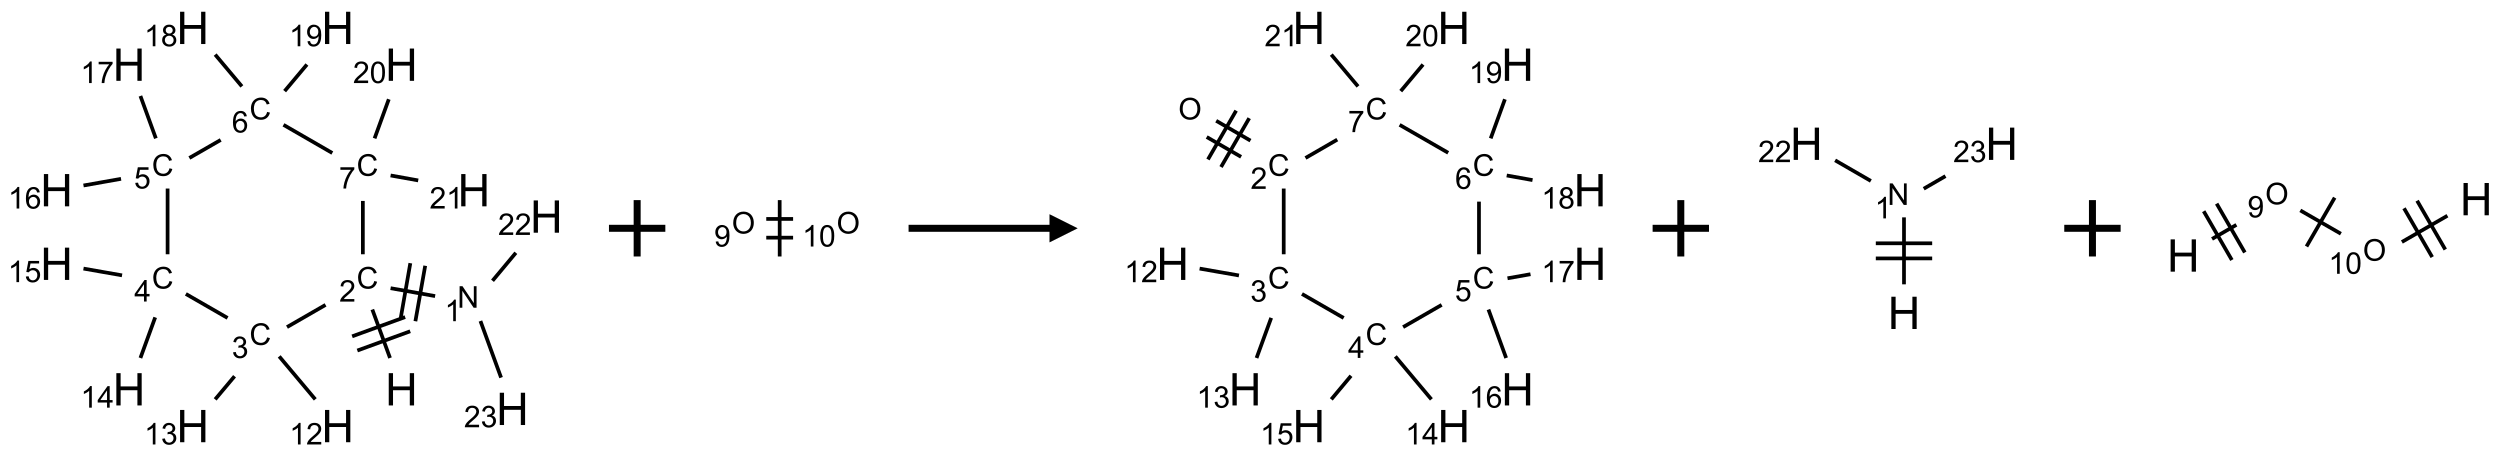 <?xml version="1.0" encoding="UTF-8"?>
<svg xmlns="http://www.w3.org/2000/svg" xmlns:xlink="http://www.w3.org/1999/xlink" width="887" height="162" viewBox="0 0 887 162">
<defs>
<g>
<g id="glyph-0-0">
<path d="M 2 0 L 2 -10 L 10 -10 L 10 0 Z M 2.25 -0.25 L 9.75 -0.25 L 9.75 -9.75 L 2.25 -9.75 Z M 2.25 -0.25 "/>
</g>
<g id="glyph-0-1">
<path d="M 1.281 0 L 1.281 -11.453 L 2.797 -11.453 L 2.797 -6.75 L 8.75 -6.75 L 8.75 -11.453 L 10.266 -11.453 L 10.266 0 L 8.75 0 L 8.75 -5.398 L 2.797 -5.398 L 2.797 0 Z M 1.281 0 "/>
</g>
<g id="glyph-1-0">
<path d="M 1.332 0 L 1.332 -6.668 L 6.668 -6.668 L 6.668 0 Z M 1.5 -0.168 L 6.5 -0.168 L 6.5 -6.5 L 1.5 -6.5 Z M 1.5 -0.168 "/>
</g>
<g id="glyph-1-1">
<path d="M 6.27 -2.676 L 7.281 -2.422 C 7.07 -1.594 6.688 -0.961 6.137 -0.523 C 5.586 -0.086 4.914 0.129 4.121 0.129 C 3.297 0.129 2.629 -0.039 2.113 -0.371 C 1.598 -0.707 1.203 -1.191 0.934 -1.828 C 0.664 -2.465 0.531 -3.145 0.531 -3.875 C 0.531 -4.672 0.684 -5.363 0.988 -5.957 C 1.293 -6.547 1.723 -6.996 2.285 -7.305 C 2.844 -7.613 3.461 -7.766 4.137 -7.766 C 4.898 -7.766 5.543 -7.57 6.062 -7.184 C 6.582 -6.793 6.945 -6.246 7.152 -5.543 L 6.156 -5.309 C 5.98 -5.863 5.723 -6.266 5.387 -6.52 C 5.051 -6.773 4.625 -6.902 4.113 -6.902 C 3.527 -6.902 3.039 -6.762 2.645 -6.48 C 2.25 -6.199 1.973 -5.82 1.812 -5.348 C 1.652 -4.871 1.574 -4.383 1.574 -3.879 C 1.574 -3.23 1.668 -2.664 1.855 -2.18 C 2.047 -1.695 2.34 -1.332 2.738 -1.094 C 3.137 -0.855 3.57 -0.734 4.035 -0.734 C 4.602 -0.734 5.082 -0.898 5.473 -1.223 C 5.867 -1.551 6.133 -2.035 6.27 -2.676 Z M 6.27 -2.676 "/>
</g>
<g id="glyph-1-2">
<path d="M 5.371 -0.902 L 5.371 0 L 0.324 0 C 0.316 -0.227 0.352 -0.441 0.434 -0.652 C 0.562 -0.996 0.766 -1.332 1.051 -1.668 C 1.332 -2 1.742 -2.387 2.277 -2.824 C 3.105 -3.504 3.668 -4.043 3.957 -4.441 C 4.25 -4.84 4.395 -5.215 4.395 -5.566 C 4.395 -5.938 4.262 -6.254 3.996 -6.508 C 3.73 -6.762 3.387 -6.891 2.957 -6.891 C 2.508 -6.891 2.145 -6.754 1.875 -6.484 C 1.605 -6.215 1.469 -5.84 1.465 -5.359 L 0.5 -5.457 C 0.566 -6.176 0.812 -6.727 1.246 -7.102 C 1.676 -7.477 2.254 -7.668 2.98 -7.668 C 3.711 -7.668 4.293 -7.465 4.719 -7.059 C 5.145 -6.652 5.359 -6.148 5.359 -5.547 C 5.359 -5.242 5.297 -4.941 5.172 -4.645 C 5.047 -4.352 4.84 -4.039 4.551 -3.715 C 4.262 -3.387 3.777 -2.938 3.105 -2.371 C 2.543 -1.898 2.18 -1.578 2.02 -1.41 C 1.859 -1.242 1.73 -1.07 1.625 -0.902 Z M 5.371 -0.902 "/>
</g>
<g id="glyph-1-3">
<path d="M 0.812 0 L 0.812 -7.637 L 1.848 -7.637 L 5.859 -1.641 L 5.859 -7.637 L 6.828 -7.637 L 6.828 0 L 5.793 0 L 1.781 -6 L 1.781 0 Z M 0.812 0 "/>
</g>
<g id="glyph-1-4">
<path d="M 3.973 0 L 3.035 0 L 3.035 -5.973 C 2.809 -5.758 2.516 -5.543 2.148 -5.328 C 1.781 -5.113 1.453 -4.953 1.16 -4.844 L 1.16 -5.75 C 1.684 -5.996 2.145 -6.297 2.535 -6.645 C 2.93 -6.996 3.207 -7.336 3.371 -7.668 L 3.973 -7.668 Z M 3.973 0 "/>
</g>
<g id="glyph-1-5">
<path d="M 0.449 -2.016 L 1.387 -2.141 C 1.492 -1.609 1.676 -1.227 1.934 -0.992 C 2.191 -0.758 2.508 -0.641 2.879 -0.641 C 3.32 -0.641 3.695 -0.793 3.996 -1.098 C 4.301 -1.402 4.453 -1.781 4.453 -2.234 C 4.453 -2.664 4.312 -3.02 4.031 -3.301 C 3.75 -3.578 3.391 -3.719 2.957 -3.719 C 2.781 -3.719 2.562 -3.684 2.297 -3.613 L 2.402 -4.438 C 2.465 -4.43 2.516 -4.426 2.551 -4.426 C 2.949 -4.426 3.312 -4.531 3.629 -4.738 C 3.949 -4.949 4.109 -5.27 4.109 -5.703 C 4.109 -6.047 3.992 -6.332 3.762 -6.559 C 3.527 -6.785 3.227 -6.895 2.859 -6.895 C 2.496 -6.895 2.191 -6.781 1.949 -6.551 C 1.707 -6.324 1.547 -5.98 1.48 -5.52 L 0.543 -5.688 C 0.656 -6.316 0.918 -6.805 1.324 -7.148 C 1.73 -7.492 2.234 -7.668 2.84 -7.668 C 3.254 -7.668 3.641 -7.578 3.988 -7.398 C 4.34 -7.219 4.609 -6.977 4.793 -6.668 C 4.98 -6.359 5.074 -6.031 5.074 -5.684 C 5.074 -5.352 4.984 -5.051 4.809 -4.781 C 4.629 -4.512 4.367 -4.297 4.02 -4.137 C 4.473 -4.031 4.824 -3.816 5.074 -3.488 C 5.324 -3.16 5.449 -2.75 5.449 -2.254 C 5.449 -1.59 5.203 -1.023 4.719 -0.559 C 4.234 -0.098 3.617 0.137 2.875 0.137 C 2.203 0.137 1.648 -0.062 1.207 -0.465 C 0.762 -0.863 0.512 -1.379 0.449 -2.016 Z M 0.449 -2.016 "/>
</g>
<g id="glyph-1-6">
<path d="M 3.449 0 L 3.449 -1.828 L 0.137 -1.828 L 0.137 -2.688 L 3.621 -7.637 L 4.387 -7.637 L 4.387 -2.688 L 5.418 -2.688 L 5.418 -1.828 L 4.387 -1.828 L 4.387 0 Z M 3.449 -2.688 L 3.449 -6.129 L 1.059 -2.688 Z M 3.449 -2.688 "/>
</g>
<g id="glyph-1-7">
<path d="M 0.441 -2 L 1.426 -2.082 C 1.5 -1.605 1.668 -1.242 1.934 -1.004 C 2.199 -0.762 2.52 -0.641 2.895 -0.641 C 3.348 -0.641 3.73 -0.812 4.043 -1.152 C 4.355 -1.492 4.512 -1.941 4.512 -2.504 C 4.512 -3.039 4.359 -3.461 4.059 -3.77 C 3.758 -4.078 3.367 -4.234 2.879 -4.234 C 2.578 -4.234 2.305 -4.164 2.062 -4.027 C 1.82 -3.891 1.629 -3.715 1.488 -3.496 L 0.609 -3.609 L 1.348 -7.531 L 5.145 -7.531 L 5.145 -6.637 L 2.098 -6.637 L 1.688 -4.582 C 2.145 -4.902 2.625 -5.062 3.129 -5.062 C 3.797 -5.062 4.359 -4.832 4.816 -4.371 C 5.277 -3.91 5.504 -3.312 5.504 -2.59 C 5.504 -1.898 5.305 -1.301 4.902 -0.797 C 4.41 -0.18 3.742 0.129 2.895 0.129 C 2.199 0.129 1.633 -0.062 1.195 -0.453 C 0.758 -0.844 0.504 -1.359 0.441 -2 Z M 0.441 -2 "/>
</g>
<g id="glyph-1-8">
<path d="M 5.309 -5.766 L 4.375 -5.691 C 4.293 -6.059 4.172 -6.328 4.02 -6.496 C 3.766 -6.762 3.453 -6.895 3.082 -6.895 C 2.785 -6.895 2.523 -6.812 2.297 -6.645 C 2 -6.43 1.77 -6.117 1.598 -5.703 C 1.43 -5.289 1.34 -4.703 1.332 -3.938 C 1.559 -4.281 1.836 -4.535 2.16 -4.703 C 2.488 -4.871 2.828 -4.953 3.188 -4.953 C 3.812 -4.953 4.344 -4.723 4.785 -4.262 C 5.223 -3.801 5.441 -3.207 5.441 -2.48 C 5.441 -2 5.34 -1.555 5.133 -1.145 C 4.926 -0.73 4.641 -0.418 4.281 -0.199 C 3.922 0.02 3.512 0.129 3.051 0.129 C 2.27 0.129 1.633 -0.156 1.141 -0.73 C 0.648 -1.305 0.402 -2.254 0.402 -3.574 C 0.402 -5.051 0.672 -6.121 1.219 -6.793 C 1.695 -7.375 2.336 -7.668 3.141 -7.668 C 3.742 -7.668 4.234 -7.5 4.617 -7.16 C 5 -6.824 5.23 -6.359 5.309 -5.766 Z M 1.48 -2.473 C 1.48 -2.152 1.547 -1.844 1.684 -1.547 C 1.82 -1.25 2.016 -1.027 2.262 -0.871 C 2.508 -0.719 2.766 -0.641 3.035 -0.641 C 3.434 -0.641 3.773 -0.801 4.059 -1.121 C 4.344 -1.441 4.484 -1.875 4.484 -2.422 C 4.484 -2.949 4.344 -3.367 4.062 -3.668 C 3.781 -3.973 3.426 -4.125 3 -4.125 C 2.578 -4.125 2.219 -3.973 1.922 -3.668 C 1.625 -3.363 1.48 -2.969 1.48 -2.473 Z M 1.48 -2.473 "/>
</g>
<g id="glyph-1-9">
<path d="M 0.504 -6.637 L 0.504 -7.535 L 5.449 -7.535 L 5.449 -6.809 C 4.961 -6.289 4.48 -5.602 4.004 -4.746 C 3.527 -3.887 3.156 -3.004 2.895 -2.098 C 2.707 -1.461 2.59 -0.762 2.535 0 L 1.574 0 C 1.582 -0.602 1.703 -1.328 1.926 -2.176 C 2.152 -3.027 2.477 -3.848 2.898 -4.637 C 3.32 -5.426 3.77 -6.094 4.246 -6.637 Z M 0.504 -6.637 "/>
</g>
<g id="glyph-1-10">
<path d="M 1.887 -4.141 C 1.496 -4.281 1.207 -4.484 1.02 -4.75 C 0.832 -5.016 0.738 -5.328 0.738 -5.699 C 0.738 -6.254 0.938 -6.719 1.34 -7.098 C 1.738 -7.477 2.27 -7.668 2.934 -7.668 C 3.598 -7.668 4.137 -7.473 4.543 -7.086 C 4.949 -6.699 5.152 -6.227 5.152 -5.672 C 5.152 -5.316 5.059 -5.008 4.871 -4.746 C 4.688 -4.484 4.406 -4.281 4.027 -4.141 C 4.496 -3.988 4.852 -3.742 5.098 -3.402 C 5.34 -3.062 5.465 -2.656 5.465 -2.184 C 5.465 -1.531 5.234 -0.98 4.77 -0.535 C 4.309 -0.09 3.703 0.129 2.949 0.129 C 2.195 0.129 1.586 -0.094 1.125 -0.539 C 0.664 -0.984 0.434 -1.543 0.434 -2.207 C 0.434 -2.703 0.559 -3.121 0.809 -3.457 C 1.062 -3.793 1.422 -4.02 1.887 -4.141 Z M 1.699 -5.73 C 1.699 -5.367 1.812 -5.074 2.047 -4.844 C 2.281 -4.613 2.582 -4.5 2.953 -4.5 C 3.312 -4.5 3.609 -4.613 3.84 -4.84 C 4.07 -5.066 4.188 -5.348 4.188 -5.676 C 4.188 -6.02 4.07 -6.309 3.832 -6.543 C 3.594 -6.777 3.297 -6.895 2.941 -6.895 C 2.586 -6.895 2.289 -6.781 2.051 -6.551 C 1.816 -6.324 1.699 -6.047 1.699 -5.73 Z M 1.395 -2.203 C 1.395 -1.938 1.461 -1.676 1.586 -1.426 C 1.711 -1.176 1.902 -0.984 2.152 -0.848 C 2.402 -0.711 2.672 -0.641 2.957 -0.641 C 3.406 -0.641 3.777 -0.785 4.066 -1.074 C 4.359 -1.363 4.504 -1.727 4.504 -2.172 C 4.504 -2.625 4.355 -2.996 4.055 -3.293 C 3.754 -3.586 3.379 -3.734 2.926 -3.734 C 2.484 -3.734 2.121 -3.59 1.832 -3.297 C 1.543 -3.004 1.395 -2.641 1.395 -2.203 Z M 1.395 -2.203 "/>
</g>
<g id="glyph-1-11">
<path d="M 0.582 -1.766 L 1.484 -1.848 C 1.562 -1.426 1.707 -1.117 1.922 -0.926 C 2.137 -0.734 2.414 -0.641 2.75 -0.641 C 3.039 -0.641 3.289 -0.707 3.508 -0.84 C 3.727 -0.973 3.902 -1.148 4.043 -1.367 C 4.18 -1.586 4.297 -1.887 4.391 -2.262 C 4.484 -2.637 4.531 -3.016 4.531 -3.406 C 4.531 -3.449 4.531 -3.512 4.527 -3.594 C 4.34 -3.297 4.082 -3.055 3.758 -2.867 C 3.434 -2.68 3.082 -2.59 2.703 -2.59 C 2.07 -2.59 1.535 -2.816 1.098 -3.277 C 0.66 -3.734 0.441 -4.34 0.441 -5.09 C 0.441 -5.863 0.672 -6.484 1.129 -6.957 C 1.586 -7.43 2.156 -7.668 2.844 -7.668 C 3.34 -7.668 3.793 -7.531 4.207 -7.266 C 4.617 -7 4.93 -6.617 5.145 -6.121 C 5.355 -5.629 5.465 -4.91 5.465 -3.973 C 5.465 -2.996 5.359 -2.223 5.145 -1.645 C 4.934 -1.066 4.617 -0.625 4.199 -0.324 C 3.781 -0.02 3.293 0.129 2.73 0.129 C 2.133 0.129 1.645 -0.035 1.266 -0.367 C 0.887 -0.699 0.66 -1.164 0.582 -1.766 Z M 4.422 -5.137 C 4.422 -5.676 4.277 -6.102 3.992 -6.418 C 3.707 -6.734 3.359 -6.891 2.957 -6.891 C 2.543 -6.891 2.18 -6.719 1.871 -6.379 C 1.562 -6.039 1.406 -5.598 1.406 -5.059 C 1.406 -4.57 1.555 -4.176 1.848 -3.871 C 2.141 -3.566 2.5 -3.418 2.934 -3.418 C 3.367 -3.418 3.723 -3.57 4.004 -3.871 C 4.281 -4.176 4.422 -4.598 4.422 -5.137 Z M 4.422 -5.137 "/>
</g>
<g id="glyph-1-12">
<path d="M 0.441 -3.766 C 0.441 -4.668 0.535 -5.395 0.723 -5.945 C 0.906 -6.496 1.184 -6.922 1.551 -7.219 C 1.918 -7.516 2.375 -7.668 2.934 -7.668 C 3.344 -7.668 3.703 -7.586 4.012 -7.418 C 4.32 -7.254 4.574 -7.016 4.777 -6.707 C 4.977 -6.395 5.137 -6.016 5.25 -5.57 C 5.363 -5.125 5.422 -4.523 5.422 -3.766 C 5.422 -2.871 5.328 -2.148 5.145 -1.598 C 4.961 -1.047 4.688 -0.621 4.32 -0.32 C 3.953 -0.02 3.492 0.129 2.934 0.129 C 2.195 0.129 1.617 -0.133 1.199 -0.66 C 0.695 -1.297 0.441 -2.332 0.441 -3.766 Z M 1.406 -3.766 C 1.406 -2.512 1.555 -1.68 1.848 -1.262 C 2.141 -0.848 2.5 -0.641 2.934 -0.641 C 3.363 -0.641 3.727 -0.848 4.02 -1.266 C 4.312 -1.684 4.457 -2.516 4.457 -3.766 C 4.457 -5.023 4.312 -5.859 4.02 -6.27 C 3.727 -6.684 3.359 -6.891 2.922 -6.891 C 2.492 -6.891 2.148 -6.707 1.891 -6.344 C 1.566 -5.879 1.406 -5.02 1.406 -3.766 Z M 1.406 -3.766 "/>
</g>
<g id="glyph-1-13">
<path d="M 0.516 -3.719 C 0.516 -4.984 0.855 -5.977 1.535 -6.695 C 2.215 -7.414 3.094 -7.77 4.172 -7.77 C 4.875 -7.77 5.512 -7.602 6.078 -7.266 C 6.645 -6.93 7.074 -6.461 7.371 -5.855 C 7.668 -5.254 7.816 -4.57 7.816 -3.809 C 7.816 -3.035 7.66 -2.34 7.348 -1.73 C 7.035 -1.117 6.594 -0.656 6.02 -0.34 C 5.449 -0.027 4.828 0.129 4.168 0.129 C 3.449 0.129 2.805 -0.043 2.238 -0.391 C 1.672 -0.738 1.246 -1.211 0.953 -1.812 C 0.66 -2.414 0.516 -3.047 0.516 -3.719 Z M 1.559 -3.703 C 1.559 -2.781 1.805 -2.059 2.301 -1.527 C 2.793 -1 3.414 -0.734 4.16 -0.734 C 4.922 -0.734 5.547 -1 6.039 -1.535 C 6.531 -2.07 6.777 -2.828 6.777 -3.812 C 6.777 -4.434 6.672 -4.977 6.461 -5.441 C 6.25 -5.902 5.945 -6.262 5.539 -6.52 C 5.133 -6.773 4.68 -6.902 4.176 -6.902 C 3.461 -6.902 2.848 -6.656 2.332 -6.164 C 1.816 -5.672 1.559 -4.852 1.559 -3.703 Z M 1.559 -3.703 "/>
</g>
</g>
</defs>
<path fill="none" stroke-width="0.033" stroke-linecap="butt" stroke-linejoin="miter" stroke="rgb(0%, 0%, 0%)" stroke-opacity="1" stroke-miterlimit="10" d="M 2.958 2.928 L 2.801 2.498 " transform="matrix(40, 0, 0, 40, 20.061, 9.893)"/>
<path fill="none" stroke-width="0.033" stroke-linecap="butt" stroke-linejoin="miter" stroke="rgb(0%, 0%, 0%)" stroke-opacity="1" stroke-miterlimit="10" d="M 3.092 2.565 L 2.622 2.736 " transform="matrix(40, 0, 0, 40, 20.061, 9.893)"/>
<path fill="none" stroke-width="0.033" stroke-linecap="butt" stroke-linejoin="miter" stroke="rgb(0%, 0%, 0%)" stroke-opacity="1" stroke-miterlimit="10" d="M 3.137 2.691 L 2.668 2.862 " transform="matrix(40, 0, 0, 40, 20.061, 9.893)"/>
<path fill="none" stroke-width="0.033" stroke-linecap="butt" stroke-linejoin="miter" stroke="rgb(0%, 0%, 0%)" stroke-opacity="1" stroke-miterlimit="10" d="M 2.963 2.309 L 3.358 2.379 " transform="matrix(40, 0, 0, 40, 20.061, 9.893)"/>
<path fill="none" stroke-width="0.033" stroke-linecap="butt" stroke-linejoin="miter" stroke="rgb(0%, 0%, 0%)" stroke-opacity="1" stroke-miterlimit="10" d="M 3.183 2.602 L 3.27 2.11 " transform="matrix(40, 0, 0, 40, 20.061, 9.893)"/>
<path fill="none" stroke-width="0.033" stroke-linecap="butt" stroke-linejoin="miter" stroke="rgb(0%, 0%, 0%)" stroke-opacity="1" stroke-miterlimit="10" d="M 3.052 2.579 L 3.138 2.087 " transform="matrix(40, 0, 0, 40, 20.061, 9.893)"/>
<path fill="none" stroke-width="0.033" stroke-linecap="butt" stroke-linejoin="miter" stroke="rgb(0%, 0%, 0%)" stroke-opacity="1" stroke-miterlimit="10" d="M 3.867 2.243 L 4.074 1.995 " transform="matrix(40, 0, 0, 40, 20.061, 9.893)"/>
<path fill="none" stroke-width="0.033" stroke-linecap="butt" stroke-linejoin="miter" stroke="rgb(0%, 0%, 0%)" stroke-opacity="1" stroke-miterlimit="10" d="M 3.76 2.6 L 3.943 3.102 " transform="matrix(40, 0, 0, 40, 20.061, 9.893)"/>
<path fill="none" stroke-width="0.033" stroke-linecap="butt" stroke-linejoin="miter" stroke="rgb(0%, 0%, 0%)" stroke-opacity="1" stroke-miterlimit="10" d="M 2.386 2.457 L 2.044 2.654 " transform="matrix(40, 0, 0, 40, 20.061, 9.893)"/>
<path fill="none" stroke-width="0.033" stroke-linecap="butt" stroke-linejoin="miter" stroke="rgb(0%, 0%, 0%)" stroke-opacity="1" stroke-miterlimit="10" d="M 1.975 2.914 L 2.295 3.295 " transform="matrix(40, 0, 0, 40, 20.061, 9.893)"/>
<path fill="none" stroke-width="0.033" stroke-linecap="butt" stroke-linejoin="miter" stroke="rgb(0%, 0%, 0%)" stroke-opacity="1" stroke-miterlimit="10" d="M 1.579 3.09 L 1.407 3.295 " transform="matrix(40, 0, 0, 40, 20.061, 9.893)"/>
<path fill="none" stroke-width="0.033" stroke-linecap="butt" stroke-linejoin="miter" stroke="rgb(0%, 0%, 0%)" stroke-opacity="1" stroke-miterlimit="10" d="M 1.517 2.573 L 1.147 2.36 " transform="matrix(40, 0, 0, 40, 20.061, 9.893)"/>
<path fill="none" stroke-width="0.033" stroke-linecap="butt" stroke-linejoin="miter" stroke="rgb(0%, 0%, 0%)" stroke-opacity="1" stroke-miterlimit="10" d="M 0.875 2.568 L 0.744 2.928 " transform="matrix(40, 0, 0, 40, 20.061, 9.893)"/>
<path fill="none" stroke-width="0.033" stroke-linecap="butt" stroke-linejoin="miter" stroke="rgb(0%, 0%, 0%)" stroke-opacity="1" stroke-miterlimit="10" d="M 0.581 2.195 L 0.239 2.135 " transform="matrix(40, 0, 0, 40, 20.061, 9.893)"/>
<path fill="none" stroke-width="0.033" stroke-linecap="butt" stroke-linejoin="miter" stroke="rgb(0%, 0%, 0%)" stroke-opacity="1" stroke-miterlimit="10" d="M 0.985 2.008 L 0.985 1.425 " transform="matrix(40, 0, 0, 40, 20.061, 9.893)"/>
<path fill="none" stroke-width="0.033" stroke-linecap="butt" stroke-linejoin="miter" stroke="rgb(0%, 0%, 0%)" stroke-opacity="1" stroke-miterlimit="10" d="M 0.572 1.339 L 0.239 1.398 " transform="matrix(40, 0, 0, 40, 20.061, 9.893)"/>
<path fill="none" stroke-width="0.033" stroke-linecap="butt" stroke-linejoin="miter" stroke="rgb(0%, 0%, 0%)" stroke-opacity="1" stroke-miterlimit="10" d="M 0.881 0.98 L 0.744 0.604 " transform="matrix(40, 0, 0, 40, 20.061, 9.893)"/>
<path fill="none" stroke-width="0.033" stroke-linecap="butt" stroke-linejoin="miter" stroke="rgb(0%, 0%, 0%)" stroke-opacity="1" stroke-miterlimit="10" d="M 1.178 1.154 L 1.456 0.994 " transform="matrix(40, 0, 0, 40, 20.061, 9.893)"/>
<path fill="none" stroke-width="0.033" stroke-linecap="butt" stroke-linejoin="miter" stroke="rgb(0%, 0%, 0%)" stroke-opacity="1" stroke-miterlimit="10" d="M 1.644 0.519 L 1.407 0.237 " transform="matrix(40, 0, 0, 40, 20.061, 9.893)"/>
<path fill="none" stroke-width="0.033" stroke-linecap="butt" stroke-linejoin="miter" stroke="rgb(0%, 0%, 0%)" stroke-opacity="1" stroke-miterlimit="10" d="M 2.023 0.561 L 2.221 0.325 " transform="matrix(40, 0, 0, 40, 20.061, 9.893)"/>
<path fill="none" stroke-width="0.033" stroke-linecap="butt" stroke-linejoin="miter" stroke="rgb(0%, 0%, 0%)" stroke-opacity="1" stroke-miterlimit="10" d="M 2.013 0.86 L 2.446 1.11 " transform="matrix(40, 0, 0, 40, 20.061, 9.893)"/>
<path fill="none" stroke-width="0.033" stroke-linecap="butt" stroke-linejoin="miter" stroke="rgb(0%, 0%, 0%)" stroke-opacity="1" stroke-miterlimit="10" d="M 2.717 1.535 L 2.717 2.008 " transform="matrix(40, 0, 0, 40, 20.061, 9.893)"/>
<path fill="none" stroke-width="0.033" stroke-linecap="butt" stroke-linejoin="miter" stroke="rgb(0%, 0%, 0%)" stroke-opacity="1" stroke-miterlimit="10" d="M 2.821 0.98 L 2.947 0.633 " transform="matrix(40, 0, 0, 40, 20.061, 9.893)"/>
<path fill="none" stroke-width="0.033" stroke-linecap="butt" stroke-linejoin="miter" stroke="rgb(0%, 0%, 0%)" stroke-opacity="1" stroke-miterlimit="10" d="M 2.963 1.309 L 3.208 1.353 " transform="matrix(40, 0, 0, 40, 20.061, 9.893)"/>
<g fill="rgb(0%, 0%, 0%)" fill-opacity="1">
<use xlink:href="#glyph-0-1" x="136.645" y="143.852"/>
</g>
<g fill="rgb(0%, 0%, 0%)" fill-opacity="1">
<use xlink:href="#glyph-1-1" x="126.516" y="102.379"/>
</g>
<g fill="rgb(0%, 0%, 0%)" fill-opacity="1">
<use xlink:href="#glyph-1-2" x="120.344" y="107.016"/>
</g>
<g fill="rgb(0%, 0%, 0%)" fill-opacity="1">
<use xlink:href="#glyph-1-3" x="162.254" y="109.191"/>
</g>
<g fill="rgb(0%, 0%, 0%)" fill-opacity="1">
<use xlink:href="#glyph-1-4" x="157.758" y="113.961"/>
</g>
<g fill="rgb(0%, 0%, 0%)" fill-opacity="1">
<use xlink:href="#glyph-0-1" x="188.066" y="82.566"/>
</g>
<g fill="rgb(0%, 0%, 0%)" fill-opacity="1">
<use xlink:href="#glyph-1-2" x="176.711" y="83.359"/>
<use xlink:href="#glyph-1-2" x="182.643" y="83.359"/>
</g>
<g fill="rgb(0%, 0%, 0%)" fill-opacity="1">
<use xlink:href="#glyph-0-1" x="176.035" y="150.797"/>
</g>
<g fill="rgb(0%, 0%, 0%)" fill-opacity="1">
<use xlink:href="#glyph-1-2" x="164.602" y="151.586"/>
<use xlink:href="#glyph-1-5" x="170.534" y="151.586"/>
</g>
<g fill="rgb(0%, 0%, 0%)" fill-opacity="1">
<use xlink:href="#glyph-1-1" x="88.5" y="122.379"/>
</g>
<g fill="rgb(0%, 0%, 0%)" fill-opacity="1">
<use xlink:href="#glyph-1-5" x="82.25" y="127.016"/>
</g>
<g fill="rgb(0%, 0%, 0%)" fill-opacity="1">
<use xlink:href="#glyph-0-1" x="114.031" y="156.902"/>
</g>
<g fill="rgb(0%, 0%, 0%)" fill-opacity="1">
<use xlink:href="#glyph-1-4" x="102.676" y="157.695"/>
<use xlink:href="#glyph-1-2" x="108.608" y="157.695"/>
</g>
<g fill="rgb(0%, 0%, 0%)" fill-opacity="1">
<use xlink:href="#glyph-0-1" x="62.609" y="156.902"/>
</g>
<g fill="rgb(0%, 0%, 0%)" fill-opacity="1">
<use xlink:href="#glyph-1-4" x="51.176" y="157.695"/>
<use xlink:href="#glyph-1-5" x="57.108" y="157.695"/>
</g>
<g fill="rgb(0%, 0%, 0%)" fill-opacity="1">
<use xlink:href="#glyph-1-1" x="53.859" y="102.379"/>
</g>
<g fill="rgb(0%, 0%, 0%)" fill-opacity="1">
<use xlink:href="#glyph-1-6" x="47.641" y="106.984"/>
</g>
<g fill="rgb(0%, 0%, 0%)" fill-opacity="1">
<use xlink:href="#glyph-0-1" x="40" y="143.852"/>
</g>
<g fill="rgb(0%, 0%, 0%)" fill-opacity="1">
<use xlink:href="#glyph-1-4" x="28.598" y="144.641"/>
<use xlink:href="#glyph-1-6" x="34.53" y="144.641"/>
</g>
<g fill="rgb(0%, 0%, 0%)" fill-opacity="1">
<use xlink:href="#glyph-0-1" x="14.289" y="99.316"/>
</g>
<g fill="rgb(0%, 0%, 0%)" fill-opacity="1">
<use xlink:href="#glyph-1-4" x="2.797" y="100.109"/>
<use xlink:href="#glyph-1-7" x="8.729" y="100.109"/>
</g>
<g fill="rgb(0%, 0%, 0%)" fill-opacity="1">
<use xlink:href="#glyph-1-1" x="53.859" y="62.379"/>
</g>
<g fill="rgb(0%, 0%, 0%)" fill-opacity="1">
<use xlink:href="#glyph-1-7" x="47.551" y="66.883"/>
</g>
<g fill="rgb(0%, 0%, 0%)" fill-opacity="1">
<use xlink:href="#glyph-0-1" x="14.289" y="73.207"/>
</g>
<g fill="rgb(0%, 0%, 0%)" fill-opacity="1">
<use xlink:href="#glyph-1-4" x="2.859" y="74"/>
<use xlink:href="#glyph-1-8" x="8.792" y="74"/>
</g>
<g fill="rgb(0%, 0%, 0%)" fill-opacity="1">
<use xlink:href="#glyph-0-1" x="40" y="28.676"/>
</g>
<g fill="rgb(0%, 0%, 0%)" fill-opacity="1">
<use xlink:href="#glyph-1-4" x="28.566" y="29.465"/>
<use xlink:href="#glyph-1-9" x="34.499" y="29.465"/>
</g>
<g fill="rgb(0%, 0%, 0%)" fill-opacity="1">
<use xlink:href="#glyph-1-1" x="88.5" y="42.379"/>
</g>
<g fill="rgb(0%, 0%, 0%)" fill-opacity="1">
<use xlink:href="#glyph-1-8" x="82.254" y="47.016"/>
</g>
<g fill="rgb(0%, 0%, 0%)" fill-opacity="1">
<use xlink:href="#glyph-0-1" x="62.609" y="15.621"/>
</g>
<g fill="rgb(0%, 0%, 0%)" fill-opacity="1">
<use xlink:href="#glyph-1-4" x="51.16" y="16.414"/>
<use xlink:href="#glyph-1-10" x="57.092" y="16.414"/>
</g>
<g fill="rgb(0%, 0%, 0%)" fill-opacity="1">
<use xlink:href="#glyph-0-1" x="114.031" y="15.621"/>
</g>
<g fill="rgb(0%, 0%, 0%)" fill-opacity="1">
<use xlink:href="#glyph-1-4" x="102.582" y="16.414"/>
<use xlink:href="#glyph-1-11" x="108.514" y="16.414"/>
</g>
<g fill="rgb(0%, 0%, 0%)" fill-opacity="1">
<use xlink:href="#glyph-1-1" x="126.516" y="62.379"/>
</g>
<g fill="rgb(0%, 0%, 0%)" fill-opacity="1">
<use xlink:href="#glyph-1-9" x="120.266" y="66.887"/>
</g>
<g fill="rgb(0%, 0%, 0%)" fill-opacity="1">
<use xlink:href="#glyph-0-1" x="136.645" y="28.676"/>
</g>
<g fill="rgb(0%, 0%, 0%)" fill-opacity="1">
<use xlink:href="#glyph-1-2" x="125.238" y="29.465"/>
<use xlink:href="#glyph-1-12" x="131.171" y="29.465"/>
</g>
<g fill="rgb(0%, 0%, 0%)" fill-opacity="1">
<use xlink:href="#glyph-0-1" x="162.355" y="73.207"/>
</g>
<g fill="rgb(0%, 0%, 0%)" fill-opacity="1">
<use xlink:href="#glyph-1-2" x="152.398" y="74"/>
<use xlink:href="#glyph-1-4" x="158.331" y="74"/>
</g>
<path fill="none" stroke-width="0.062" stroke-linecap="butt" stroke-linejoin="miter" stroke="rgb(0%, 0%, 0%)" stroke-opacity="1" stroke-miterlimit="10" d="M 0 0 L 0.5 0 M 0.25 -0.25 L 0.25 0.25 " transform="matrix(40, 0, 0, 40, 216.061, 81)"/>
<path fill="none" stroke-width="0.033" stroke-linecap="butt" stroke-linejoin="miter" stroke="rgb(0%, 0%, 0%)" stroke-opacity="1" stroke-miterlimit="10" d="M 0.237 0.083 L 0.475 0.083 " transform="matrix(40, 0, 0, 40, 262.389, 81)"/>
<path fill="none" stroke-width="0.033" stroke-linecap="butt" stroke-linejoin="miter" stroke="rgb(0%, 0%, 0%)" stroke-opacity="1" stroke-miterlimit="10" d="M 0.237 -0.083 L 0.475 -0.083 " transform="matrix(40, 0, 0, 40, 262.389, 81)"/>
<path fill="none" stroke-width="0.033" stroke-linecap="butt" stroke-linejoin="miter" stroke="rgb(0%, 0%, 0%)" stroke-opacity="1" stroke-miterlimit="10" d="M 0.356 0.25 L 0.356 -0.25 " transform="matrix(40, 0, 0, 40, 262.389, 81)"/>
<g fill="rgb(0%, 0%, 0%)" fill-opacity="1">
<use xlink:href="#glyph-1-13" x="259.633" y="82.848"/>
</g>
<g fill="rgb(0%, 0%, 0%)" fill-opacity="1">
<use xlink:href="#glyph-1-11" x="253.352" y="87.48"/>
</g>
<g fill="rgb(0%, 0%, 0%)" fill-opacity="1">
<use xlink:href="#glyph-1-13" x="296.812" y="82.848"/>
</g>
<g fill="rgb(0%, 0%, 0%)" fill-opacity="1">
<use xlink:href="#glyph-1-4" x="284.637" y="87.48"/>
<use xlink:href="#glyph-1-12" x="290.569" y="87.48"/>
</g>
<path fill-rule="nonzero" fill="rgb(0%, 0%, 0%)" fill-opacity="1" d="M 322.363 82.25 L 372.363 82.25 L 372.363 86 L 382.363 81 L 372.363 76 L 372.363 79.75 L 322.363 79.75 "/>
<path fill="none" stroke-width="0.033" stroke-linecap="butt" stroke-linejoin="miter" stroke="rgb(0%, 0%, 0%)" stroke-opacity="1" stroke-miterlimit="10" d="M 0.302 0.968 L 0.607 1.144 " transform="matrix(40, 0, 0, 40, 416.061, 9.896)"/>
<path fill="none" stroke-width="0.033" stroke-linecap="butt" stroke-linejoin="miter" stroke="rgb(0%, 0%, 0%)" stroke-opacity="1" stroke-miterlimit="10" d="M 0.386 0.824 L 0.69 1 " transform="matrix(40, 0, 0, 40, 416.061, 9.896)"/>
<path fill="none" stroke-width="0.033" stroke-linecap="butt" stroke-linejoin="miter" stroke="rgb(0%, 0%, 0%)" stroke-opacity="1" stroke-miterlimit="10" d="M 0.429 1.234 L 0.679 0.801 " transform="matrix(40, 0, 0, 40, 416.061, 9.896)"/>
<path fill="none" stroke-width="0.033" stroke-linecap="butt" stroke-linejoin="miter" stroke="rgb(0%, 0%, 0%)" stroke-opacity="1" stroke-miterlimit="10" d="M 0.313 1.167 L 0.563 0.734 " transform="matrix(40, 0, 0, 40, 416.061, 9.896)"/>
<path fill="none" stroke-width="0.033" stroke-linecap="butt" stroke-linejoin="miter" stroke="rgb(0%, 0%, 0%)" stroke-opacity="1" stroke-miterlimit="10" d="M 0.985 1.425 L 0.985 2.008 " transform="matrix(40, 0, 0, 40, 416.061, 9.896)"/>
<path fill="none" stroke-width="0.033" stroke-linecap="butt" stroke-linejoin="miter" stroke="rgb(0%, 0%, 0%)" stroke-opacity="1" stroke-miterlimit="10" d="M 0.588 2.196 L 0.239 2.135 " transform="matrix(40, 0, 0, 40, 416.061, 9.896)"/>
<path fill="none" stroke-width="0.033" stroke-linecap="butt" stroke-linejoin="miter" stroke="rgb(0%, 0%, 0%)" stroke-opacity="1" stroke-miterlimit="10" d="M 0.874 2.572 L 0.744 2.928 " transform="matrix(40, 0, 0, 40, 416.061, 9.896)"/>
<path fill="none" stroke-width="0.033" stroke-linecap="butt" stroke-linejoin="miter" stroke="rgb(0%, 0%, 0%)" stroke-opacity="1" stroke-miterlimit="10" d="M 1.147 2.36 L 1.517 2.573 " transform="matrix(40, 0, 0, 40, 416.061, 9.896)"/>
<path fill="none" stroke-width="0.033" stroke-linecap="butt" stroke-linejoin="miter" stroke="rgb(0%, 0%, 0%)" stroke-opacity="1" stroke-miterlimit="10" d="M 1.975 2.914 L 2.295 3.295 " transform="matrix(40, 0, 0, 40, 416.061, 9.896)"/>
<path fill="none" stroke-width="0.033" stroke-linecap="butt" stroke-linejoin="miter" stroke="rgb(0%, 0%, 0%)" stroke-opacity="1" stroke-miterlimit="10" d="M 1.582 3.086 L 1.407 3.295 " transform="matrix(40, 0, 0, 40, 416.061, 9.896)"/>
<path fill="none" stroke-width="0.033" stroke-linecap="butt" stroke-linejoin="miter" stroke="rgb(0%, 0%, 0%)" stroke-opacity="1" stroke-miterlimit="10" d="M 2.044 2.654 L 2.386 2.457 " transform="matrix(40, 0, 0, 40, 416.061, 9.896)"/>
<path fill="none" stroke-width="0.033" stroke-linecap="butt" stroke-linejoin="miter" stroke="rgb(0%, 0%, 0%)" stroke-opacity="1" stroke-miterlimit="10" d="M 2.801 2.498 L 2.958 2.928 " transform="matrix(40, 0, 0, 40, 416.061, 9.896)"/>
<path fill="none" stroke-width="0.033" stroke-linecap="butt" stroke-linejoin="miter" stroke="rgb(0%, 0%, 0%)" stroke-opacity="1" stroke-miterlimit="10" d="M 2.97 2.221 L 3.174 2.185 " transform="matrix(40, 0, 0, 40, 416.061, 9.896)"/>
<path fill="none" stroke-width="0.033" stroke-linecap="butt" stroke-linejoin="miter" stroke="rgb(0%, 0%, 0%)" stroke-opacity="1" stroke-miterlimit="10" d="M 2.717 2.008 L 2.717 1.541 " transform="matrix(40, 0, 0, 40, 416.061, 9.896)"/>
<path fill="none" stroke-width="0.033" stroke-linecap="butt" stroke-linejoin="miter" stroke="rgb(0%, 0%, 0%)" stroke-opacity="1" stroke-miterlimit="10" d="M 2.963 1.309 L 3.192 1.35 " transform="matrix(40, 0, 0, 40, 416.061, 9.896)"/>
<path fill="none" stroke-width="0.033" stroke-linecap="butt" stroke-linejoin="miter" stroke="rgb(0%, 0%, 0%)" stroke-opacity="1" stroke-miterlimit="10" d="M 2.821 0.98 L 2.947 0.633 " transform="matrix(40, 0, 0, 40, 416.061, 9.896)"/>
<path fill="none" stroke-width="0.033" stroke-linecap="butt" stroke-linejoin="miter" stroke="rgb(0%, 0%, 0%)" stroke-opacity="1" stroke-miterlimit="10" d="M 2.444 1.108 L 2.013 0.86 " transform="matrix(40, 0, 0, 40, 416.061, 9.896)"/>
<path fill="none" stroke-width="0.033" stroke-linecap="butt" stroke-linejoin="miter" stroke="rgb(0%, 0%, 0%)" stroke-opacity="1" stroke-miterlimit="10" d="M 1.46 0.991 L 1.178 1.154 " transform="matrix(40, 0, 0, 40, 416.061, 9.896)"/>
<path fill="none" stroke-width="0.033" stroke-linecap="butt" stroke-linejoin="miter" stroke="rgb(0%, 0%, 0%)" stroke-opacity="1" stroke-miterlimit="10" d="M 2.023 0.561 L 2.221 0.325 " transform="matrix(40, 0, 0, 40, 416.061, 9.896)"/>
<path fill="none" stroke-width="0.033" stroke-linecap="butt" stroke-linejoin="miter" stroke="rgb(0%, 0%, 0%)" stroke-opacity="1" stroke-miterlimit="10" d="M 1.644 0.519 L 1.407 0.237 " transform="matrix(40, 0, 0, 40, 416.061, 9.896)"/>
<g fill="rgb(0%, 0%, 0%)" fill-opacity="1">
<use xlink:href="#glyph-1-13" x="418.059" y="42.387"/>
</g>
<g fill="rgb(0%, 0%, 0%)" fill-opacity="1">
<use xlink:href="#glyph-1-1" x="449.859" y="62.383"/>
</g>
<g fill="rgb(0%, 0%, 0%)" fill-opacity="1">
<use xlink:href="#glyph-1-2" x="443.688" y="67.02"/>
</g>
<g fill="rgb(0%, 0%, 0%)" fill-opacity="1">
<use xlink:href="#glyph-1-1" x="449.859" y="102.383"/>
</g>
<g fill="rgb(0%, 0%, 0%)" fill-opacity="1">
<use xlink:href="#glyph-1-5" x="443.609" y="107.02"/>
</g>
<g fill="rgb(0%, 0%, 0%)" fill-opacity="1">
<use xlink:href="#glyph-0-1" x="410.289" y="99.32"/>
</g>
<g fill="rgb(0%, 0%, 0%)" fill-opacity="1">
<use xlink:href="#glyph-1-4" x="398.93" y="100.113"/>
<use xlink:href="#glyph-1-2" x="404.862" y="100.113"/>
</g>
<g fill="rgb(0%, 0%, 0%)" fill-opacity="1">
<use xlink:href="#glyph-0-1" x="436" y="143.855"/>
</g>
<g fill="rgb(0%, 0%, 0%)" fill-opacity="1">
<use xlink:href="#glyph-1-4" x="424.566" y="144.645"/>
<use xlink:href="#glyph-1-5" x="430.499" y="144.645"/>
</g>
<g fill="rgb(0%, 0%, 0%)" fill-opacity="1">
<use xlink:href="#glyph-1-1" x="484.5" y="122.383"/>
</g>
<g fill="rgb(0%, 0%, 0%)" fill-opacity="1">
<use xlink:href="#glyph-1-6" x="478.281" y="126.988"/>
</g>
<g fill="rgb(0%, 0%, 0%)" fill-opacity="1">
<use xlink:href="#glyph-0-1" x="510.031" y="156.906"/>
</g>
<g fill="rgb(0%, 0%, 0%)" fill-opacity="1">
<use xlink:href="#glyph-1-4" x="498.629" y="157.699"/>
<use xlink:href="#glyph-1-6" x="504.561" y="157.699"/>
</g>
<g fill="rgb(0%, 0%, 0%)" fill-opacity="1">
<use xlink:href="#glyph-0-1" x="458.609" y="156.906"/>
</g>
<g fill="rgb(0%, 0%, 0%)" fill-opacity="1">
<use xlink:href="#glyph-1-4" x="447.117" y="157.699"/>
<use xlink:href="#glyph-1-7" x="453.049" y="157.699"/>
</g>
<g fill="rgb(0%, 0%, 0%)" fill-opacity="1">
<use xlink:href="#glyph-1-1" x="522.516" y="102.383"/>
</g>
<g fill="rgb(0%, 0%, 0%)" fill-opacity="1">
<use xlink:href="#glyph-1-7" x="516.207" y="106.887"/>
</g>
<g fill="rgb(0%, 0%, 0%)" fill-opacity="1">
<use xlink:href="#glyph-0-1" x="532.645" y="143.855"/>
</g>
<g fill="rgb(0%, 0%, 0%)" fill-opacity="1">
<use xlink:href="#glyph-1-4" x="521.215" y="144.645"/>
<use xlink:href="#glyph-1-8" x="527.147" y="144.645"/>
</g>
<g fill="rgb(0%, 0%, 0%)" fill-opacity="1">
<use xlink:href="#glyph-0-1" x="558.355" y="99.32"/>
</g>
<g fill="rgb(0%, 0%, 0%)" fill-opacity="1">
<use xlink:href="#glyph-1-4" x="546.922" y="100.113"/>
<use xlink:href="#glyph-1-9" x="552.854" y="100.113"/>
</g>
<g fill="rgb(0%, 0%, 0%)" fill-opacity="1">
<use xlink:href="#glyph-1-1" x="522.516" y="62.383"/>
</g>
<g fill="rgb(0%, 0%, 0%)" fill-opacity="1">
<use xlink:href="#glyph-1-8" x="516.27" y="67.02"/>
</g>
<g fill="rgb(0%, 0%, 0%)" fill-opacity="1">
<use xlink:href="#glyph-0-1" x="558.355" y="73.211"/>
</g>
<g fill="rgb(0%, 0%, 0%)" fill-opacity="1">
<use xlink:href="#glyph-1-4" x="546.906" y="74.004"/>
<use xlink:href="#glyph-1-10" x="552.839" y="74.004"/>
</g>
<g fill="rgb(0%, 0%, 0%)" fill-opacity="1">
<use xlink:href="#glyph-0-1" x="532.645" y="28.68"/>
</g>
<g fill="rgb(0%, 0%, 0%)" fill-opacity="1">
<use xlink:href="#glyph-1-4" x="521.191" y="29.469"/>
<use xlink:href="#glyph-1-11" x="527.124" y="29.469"/>
</g>
<g fill="rgb(0%, 0%, 0%)" fill-opacity="1">
<use xlink:href="#glyph-1-1" x="484.5" y="42.383"/>
</g>
<g fill="rgb(0%, 0%, 0%)" fill-opacity="1">
<use xlink:href="#glyph-1-9" x="478.25" y="46.891"/>
</g>
<g fill="rgb(0%, 0%, 0%)" fill-opacity="1">
<use xlink:href="#glyph-0-1" x="510.031" y="15.625"/>
</g>
<g fill="rgb(0%, 0%, 0%)" fill-opacity="1">
<use xlink:href="#glyph-1-2" x="498.625" y="16.418"/>
<use xlink:href="#glyph-1-12" x="504.557" y="16.418"/>
</g>
<g fill="rgb(0%, 0%, 0%)" fill-opacity="1">
<use xlink:href="#glyph-0-1" x="458.609" y="15.625"/>
</g>
<g fill="rgb(0%, 0%, 0%)" fill-opacity="1">
<use xlink:href="#glyph-1-2" x="448.652" y="16.418"/>
<use xlink:href="#glyph-1-4" x="454.585" y="16.418"/>
</g>
<path fill="none" stroke-width="0.062" stroke-linecap="butt" stroke-linejoin="miter" stroke="rgb(0%, 0%, 0%)" stroke-opacity="1" stroke-miterlimit="10" d="M 0 0 L 0.5 0 M 0.25 -0.25 L 0.25 0.25 " transform="matrix(40, 0, 0, 40, 586.35, 81)"/>
<path fill="none" stroke-width="0.033" stroke-linecap="butt" stroke-linejoin="miter" stroke="rgb(0%, 0%, 0%)" stroke-opacity="1" stroke-miterlimit="10" d="M 0.866 1.247 L 0.866 0.653 " transform="matrix(40, 0, 0, 40, 640.897, 51.002)"/>
<path fill="none" stroke-width="0.033" stroke-linecap="butt" stroke-linejoin="miter" stroke="rgb(0%, 0%, 0%)" stroke-opacity="1" stroke-miterlimit="10" d="M 1.116 0.883 L 0.616 0.883 " transform="matrix(40, 0, 0, 40, 640.897, 51.002)"/>
<path fill="none" stroke-width="0.033" stroke-linecap="butt" stroke-linejoin="miter" stroke="rgb(0%, 0%, 0%)" stroke-opacity="1" stroke-miterlimit="10" d="M 1.116 1.017 L 0.616 1.017 " transform="matrix(40, 0, 0, 40, 640.897, 51.002)"/>
<path fill="none" stroke-width="0.033" stroke-linecap="butt" stroke-linejoin="miter" stroke="rgb(0%, 0%, 0%)" stroke-opacity="1" stroke-miterlimit="10" d="M 0.572 0.33 L 0.255 0.147 " transform="matrix(40, 0, 0, 40, 640.897, 51.002)"/>
<path fill="none" stroke-width="0.033" stroke-linecap="butt" stroke-linejoin="miter" stroke="rgb(0%, 0%, 0%)" stroke-opacity="1" stroke-miterlimit="10" d="M 1.041 0.399 L 1.234 0.287 " transform="matrix(40, 0, 0, 40, 640.897, 51.002)"/>
<g fill="rgb(0%, 0%, 0%)" fill-opacity="1">
<use xlink:href="#glyph-0-1" x="669.766" y="116.73"/>
</g>
<g fill="rgb(0%, 0%, 0%)" fill-opacity="1">
<use xlink:href="#glyph-1-3" x="669.664" y="72.715"/>
</g>
<g fill="rgb(0%, 0%, 0%)" fill-opacity="1">
<use xlink:href="#glyph-1-4" x="665.168" y="77.484"/>
</g>
<g fill="rgb(0%, 0%, 0%)" fill-opacity="1">
<use xlink:href="#glyph-0-1" x="635.125" y="56.73"/>
</g>
<g fill="rgb(0%, 0%, 0%)" fill-opacity="1">
<use xlink:href="#glyph-1-2" x="623.77" y="57.523"/>
<use xlink:href="#glyph-1-2" x="629.702" y="57.523"/>
</g>
<g fill="rgb(0%, 0%, 0%)" fill-opacity="1">
<use xlink:href="#glyph-0-1" x="704.406" y="56.73"/>
</g>
<g fill="rgb(0%, 0%, 0%)" fill-opacity="1">
<use xlink:href="#glyph-1-2" x="692.973" y="57.523"/>
<use xlink:href="#glyph-1-5" x="698.905" y="57.523"/>
</g>
<path fill="none" stroke-width="0.062" stroke-linecap="butt" stroke-linejoin="miter" stroke="rgb(0%, 0%, 0%)" stroke-opacity="1" stroke-miterlimit="10" d="M 0 0 L 0.5 0 M 0.25 -0.25 L 0.25 0.25 " transform="matrix(40, 0, 0, 40, 732.4, 81)"/>
<path fill="none" stroke-width="0.033" stroke-linecap="butt" stroke-linejoin="miter" stroke="rgb(0%, 0%, 0%)" stroke-opacity="1" stroke-miterlimit="10" d="M 0.255 0.353 L 0.471 0.228 " transform="matrix(40, 0, 0, 40, 774.627, 70.656)"/>
<path fill="none" stroke-width="0.033" stroke-linecap="butt" stroke-linejoin="miter" stroke="rgb(0%, 0%, 0%)" stroke-opacity="1" stroke-miterlimit="10" d="M 0.546 0.473 L 0.296 0.04 " transform="matrix(40, 0, 0, 40, 774.627, 70.656)"/>
<path fill="none" stroke-width="0.033" stroke-linecap="butt" stroke-linejoin="miter" stroke="rgb(0%, 0%, 0%)" stroke-opacity="1" stroke-miterlimit="10" d="M 0.431 0.54 L 0.181 0.107 " transform="matrix(40, 0, 0, 40, 774.627, 70.656)"/>
<path fill="none" stroke-width="0.033" stroke-linecap="butt" stroke-linejoin="miter" stroke="rgb(0%, 0%, 0%)" stroke-opacity="1" stroke-miterlimit="10" d="M 1.038 0.1 L 1.398 0.307 " transform="matrix(40, 0, 0, 40, 774.627, 70.656)"/>
<path fill="none" stroke-width="0.033" stroke-linecap="butt" stroke-linejoin="miter" stroke="rgb(0%, 0%, 0%)" stroke-opacity="1" stroke-miterlimit="10" d="M 1.093 0.42 L 1.343 -0.013 " transform="matrix(40, 0, 0, 40, 774.627, 70.656)"/>
<path fill="none" stroke-width="0.033" stroke-linecap="butt" stroke-linejoin="miter" stroke="rgb(0%, 0%, 0%)" stroke-opacity="1" stroke-miterlimit="10" d="M 1.939 0.38 L 2.343 0.147 " transform="matrix(40, 0, 0, 40, 774.627, 70.656)"/>
<path fill="none" stroke-width="0.033" stroke-linecap="butt" stroke-linejoin="miter" stroke="rgb(0%, 0%, 0%)" stroke-opacity="1" stroke-miterlimit="10" d="M 2.324 0.447 L 2.074 0.014 " transform="matrix(40, 0, 0, 40, 774.627, 70.656)"/>
<path fill="none" stroke-width="0.033" stroke-linecap="butt" stroke-linejoin="miter" stroke="rgb(0%, 0%, 0%)" stroke-opacity="1" stroke-miterlimit="10" d="M 2.208 0.514 L 1.958 0.081 " transform="matrix(40, 0, 0, 40, 774.627, 70.656)"/>
<g fill="rgb(0%, 0%, 0%)" fill-opacity="1">
<use xlink:href="#glyph-0-1" x="768.855" y="96.383"/>
</g>
<g fill="rgb(0%, 0%, 0%)" fill-opacity="1">
<use xlink:href="#glyph-1-13" x="803.691" y="72.504"/>
</g>
<g fill="rgb(0%, 0%, 0%)" fill-opacity="1">
<use xlink:href="#glyph-1-11" x="797.406" y="77.137"/>
</g>
<g fill="rgb(0%, 0%, 0%)" fill-opacity="1">
<use xlink:href="#glyph-1-13" x="838.332" y="92.504"/>
</g>
<g fill="rgb(0%, 0%, 0%)" fill-opacity="1">
<use xlink:href="#glyph-1-4" x="826.156" y="97.137"/>
<use xlink:href="#glyph-1-12" x="832.089" y="97.137"/>
</g>
<g fill="rgb(0%, 0%, 0%)" fill-opacity="1">
<use xlink:href="#glyph-0-1" x="872.777" y="76.383"/>
</g>
</svg>
